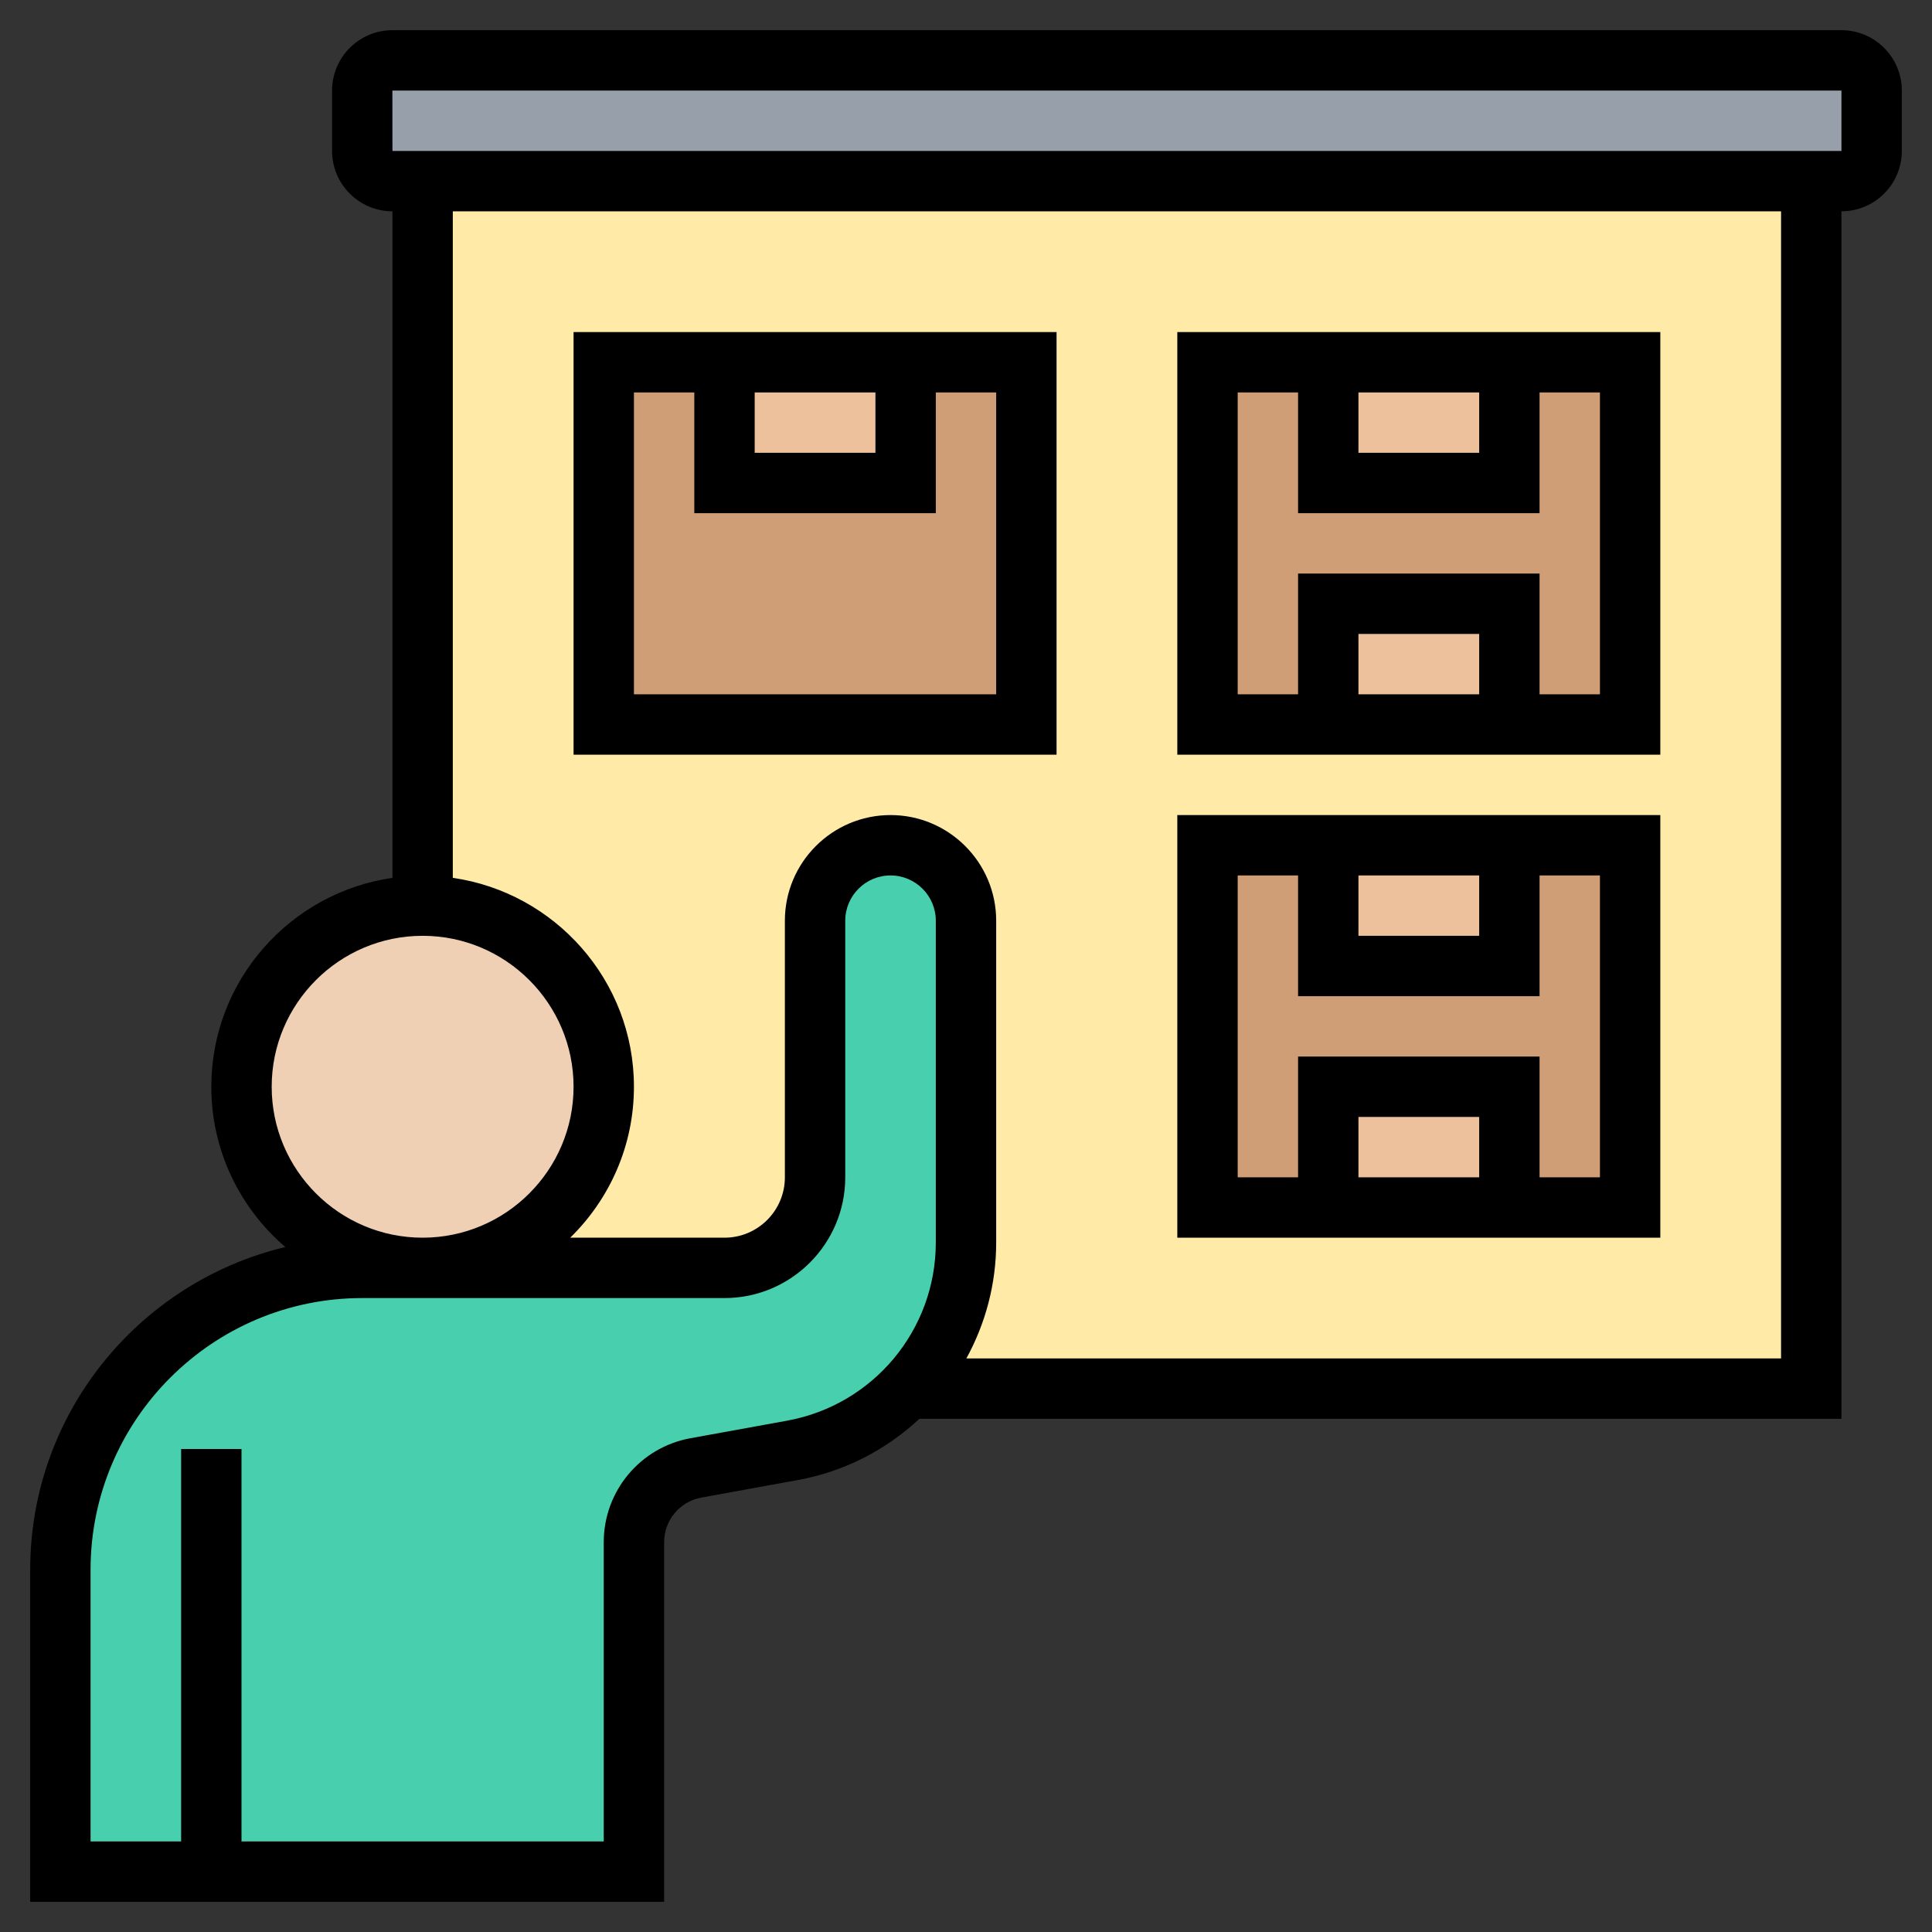 <svg id="Layer_35" enable-background="new 0 0 64 64" height="512" viewBox="0 0 64 64" width="512" xmlns="http://www.w3.org/2000/svg"><rect x="0" y="0" width="64" height="64" fill="#333333" stroke="none"/><path d="m14 6h46v40h-46z" fill="#ffeaa7"/><path d="m62 3v2c0 .55-.45 1-1 1h-1-46-1c-.55 0-1-.45-1-1v-2c0-.55.45-1 1-1h48c.55 0 1 .45 1 1z" fill="#969faa"/><path d="m40 28h14v12h-14z" fill="#cf9e76"/><path d="m40 12h14v12h-14z" fill="#cf9e76"/><path d="m20 12h14v12h-14z" fill="#cf9e76"/><g fill="#ecc19c"><path d="m24 12h6v4h-6z"/><path d="m44 12h6v4h-6z"/><path d="m44 20h6v4h-6z"/><path d="m44 28h6v4h-6z"/><path d="m44 36h6v4h-6z"/></g><path d="m15 42h9c1.66 0 3-1.34 3-3v-8.5c0-.69.28-1.32.73-1.77s1.08-.73 1.77-.73c1.38 0 2.5 1.12 2.5 2.5v10.66c0 1.86-.73 3.57-1.95 4.84-.99 1.04-2.3 1.77-3.8 2.05l-3.2.58c-1.19.21-2.05 1.25-2.05 2.46v10.91h-14-5v-10c0-5.52 4.48-10 10-10h2z" fill="#48cfad"/><circle cx="14" cy="36" fill="#f0d0b4" r="6"/><path d="m35 11h-16v14h16zm-10 2h4v2h-4zm8 10h-12v-10h2v4h8v-4h2z"/><path d="m55 11h-16v14h16zm-10 2h4v2h-4zm4 10h-4v-2h4zm4 0h-2v-4h-8v4h-2v-10h2v4h8v-4h2z"/><path d="m55 27h-16v14h16zm-10 2h4v2h-4zm4 10h-4v-2h4zm4 0h-2v-4h-8v4h-2v-10h2v4h8v-4h2z"/><path d="m61 1h-48c-1.103 0-2 .897-2 2v2c0 1.103.897 2 2 2v22.08c-3.386.488-6 3.401-6 6.92 0 2.123.954 4.025 2.452 5.31-4.839 1.154-8.452 5.503-8.452 10.69v11h21v-11.913c0-.726.518-1.347 1.231-1.477l3.199-.582c1.558-.283 2.935-1.01 4.026-2.028h30.544v-40c1.103 0 2-.897 2-2v-2c0-1.103-.897-2-2-2zm-52 35c0-2.757 2.243-5 5-5s5 2.243 5 5-2.243 5-5 5-5-2.243-5-5zm17.073 11.062-3.199.581c-1.665.302-2.874 1.751-2.874 3.444v9.913h-12v-13h-2v13h-3v-9c0-4.963 4.037-9 9-9h12c2.206 0 4-1.794 4-4v-8.5c0-.827.673-1.5 1.5-1.5s1.5.673 1.5 1.5v10.658c0 2.902-2.072 5.384-4.927 5.904zm32.927-2.062h-26.988c.629-1.147.988-2.457.988-3.842v-10.658c0-1.93-1.57-3.5-3.5-3.5s-3.5 1.57-3.5 3.5v8.5c0 1.103-.897 2-2 2h-5.111c1.301-1.272 2.111-3.042 2.111-5 0-3.519-2.614-6.432-6-6.92v-22.08h44zm2-40h-48l-.002-2h.002 48z"/></svg>